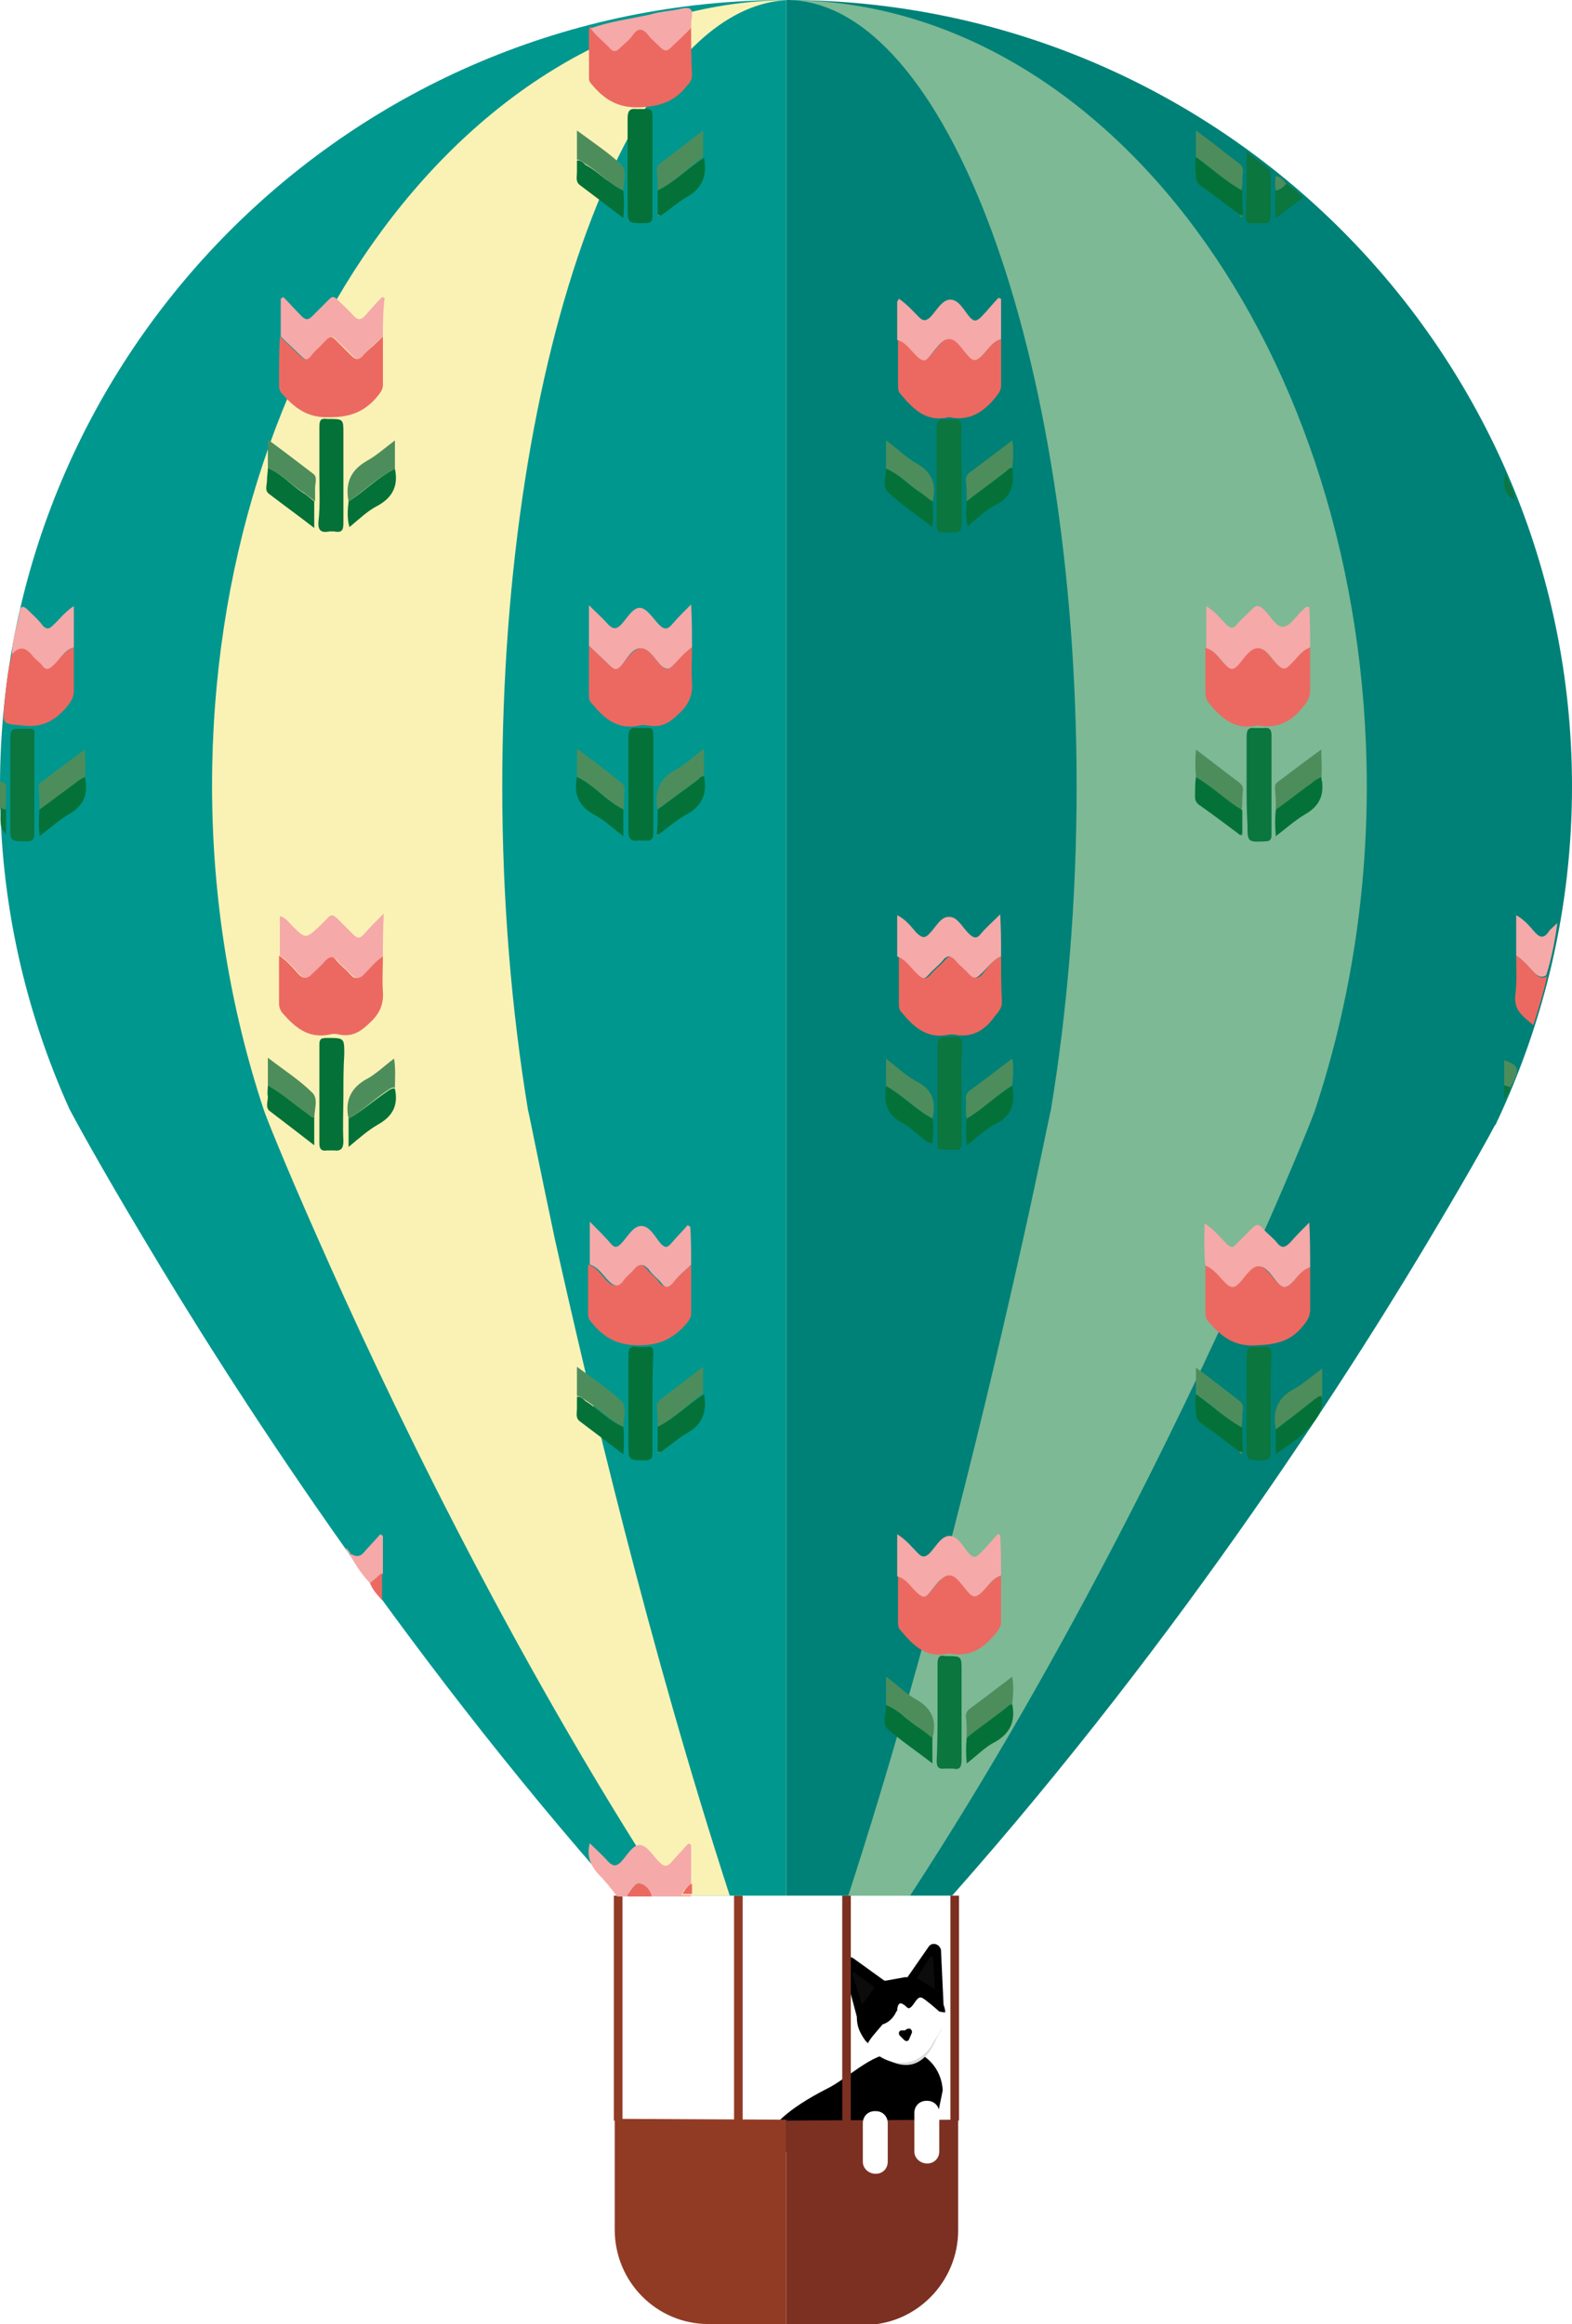 <?xml version="1.0" encoding="utf-8"?>
<!-- Generator: Adobe Illustrator 25.0.0, SVG Export Plug-In . SVG Version: 6.00 Build 0)  -->
<svg version="1.1" id="Layer_1" xmlns="http://www.w3.org/2000/svg" xmlns:xlink="http://www.w3.org/1999/xlink" x="0px" y="0px"
	 viewBox="0 0 183.1 270.7" style="enable-background:new 0 0 183.1 270.7;" xml:space="preserve">
<style type="text/css">
	.st0{fill:none;}
	.st1{fill:#007035;}
	.st2{fill:#4A8B58;}
	.st3{fill:#F6A9AA;}
	.st4{fill:#ED6860;}
	.st5{fill:#F8EC92;}
	.st6{opacity:0.42;fill:#F8EC92;enable-background:new    ;}
	.st7{fill:#F06D32;}
	.st8{fill:#FEB031;}
	.st9{fill:#FBCF36;}
	.st10{fill:#00978F;}
	.st11{fill:#FFB93B;}
	.st12{fill:#FFFFFF;stroke:#000000;stroke-width:0.25;stroke-miterlimit:10;}
	.st13{fill:#9B1B1D;}
	.st14{fill:#E51F2B;}
	.st15{fill:#FFFFFF;}
	.st16{fill:#175D79;}
	.st17{fill:#AADCEF;}
	.st18{fill:#DBDBDB;}
	.st19{opacity:5.000000e-02;fill:#FFFFFF;enable-background:new    ;}
	.st20{opacity:0.15;fill:none;stroke:#FFFFFF;stroke-width:6;stroke-miterlimit:10;enable-background:new    ;}
	.st21{opacity:0.15;fill:none;stroke:#D2EDFB;stroke-width:4;stroke-miterlimit:10;enable-background:new    ;}
	.st22{fill:none;stroke:#E51F2B;stroke-width:5;stroke-miterlimit:10;}
	.st23{opacity:0.37;fill:#CACACA;enable-background:new    ;}
	.st24{fill:none;stroke:#DBDBDB;stroke-linecap:round;stroke-linejoin:round;}
	.st25{fill:none;stroke:#DBDBDB;stroke-linecap:round;stroke-linejoin:round;stroke-dasharray:8.810000e-02,5.287;}
	.st26{fill:none;stroke:#DBDBDB;stroke-width:0.536;stroke-linecap:round;stroke-linejoin:round;stroke-miterlimit:10;}
	.st27{fill:none;stroke:#DBDBDB;stroke-linecap:round;stroke-linejoin:round;stroke-dasharray:9.780000e-02,5.869;}
	.st28{fill:#90171A;}
	.st29{opacity:5.000000e-02;}
	.st30{opacity:0.15;}
	.st31{fill:#D2EDFB;}
	.st32{opacity:0.37;}
	.st33{fill:#CACACA;}
	.st34{fill:url(#);}
	.st35{fill:none;stroke:#90171A;stroke-width:2;stroke-miterlimit:10;}
	.st36{opacity:0.56;fill:#FFFFFF;enable-background:new    ;}
	.st37{fill:#7B3021;}
	.st38{fill:#913B25;}
	.st39{fill:none;stroke:#913B25;stroke-miterlimit:10;}
	.st40{fill:none;stroke:#7B3021;stroke-miterlimit:10;}
	.st41{fill:#FAF2B5;}
	.st42{fill:#008177;}
	.st43{opacity:0.5;fill:#FAF2B5;enable-background:new    ;}
	.st44{fill:#F5A9A9;}
	.st45{fill:#EC6961;}
	.st46{fill:#4D8D5C;}
	.st47{fill:#0B763E;}
	.st48{fill:#047238;}
	.st49{fill:url(#SVGID_1_);}
	.st50{fill:url(#SVGID_2_);}
	.st51{fill:url(#SVGID_7_);}
	.st52{fill:url(#SVGID_8_);}
	.st53{fill:url(#SVGID_9_);}
	.st54{fill:url(#SVGID_10_);}
	.st55{fill:url(#SVGID_11_);}
	.st56{fill:url(#SVGID_12_);}
	.st57{fill:#76B135;}
	.st58{clip-path:url(#SVGID_14_);}
	.st59{fill:#5CA435;}
	.st60{fill:#008C36;}
	.st61{fill:#00712D;}
	.st62{fill:#005E2B;}
	.st63{clip-path:url(#SVGID_16_);}
	.st64{fill:#009A3B;}
	.st65{fill:#098132;}
	.st66{fill:#70AF35;}
	.st67{clip-path:url(#SVGID_18_);enable-background:new    ;}
	.st68{clip-path:url(#SVGID_20_);enable-background:new    ;}
	.st69{clip-path:url(#SVGID_22_);}
	.st70{fill:#7AB334;}
	.st71{fill:#098031;}
	.st72{clip-path:url(#SVGID_24_);enable-background:new    ;}
	.st73{clip-path:url(#SVGID_26_);enable-background:new    ;}
	.st74{clip-path:url(#SVGID_28_);enable-background:new    ;}
	.st75{clip-path:url(#SVGID_30_);enable-background:new    ;}
	.st76{clip-path:url(#SVGID_32_);enable-background:new    ;}
	.st77{clip-path:url(#SVGID_34_);enable-background:new    ;}
	.st78{clip-path:url(#SVGID_36_);enable-background:new    ;}
	.st79{clip-path:url(#SVGID_38_);enable-background:new    ;}
	.st80{clip-path:url(#SVGID_40_);enable-background:new    ;}
	.st81{clip-path:url(#SVGID_42_);enable-background:new    ;}
	.st82{clip-path:url(#SVGID_44_);enable-background:new    ;}
	.st83{clip-path:url(#SVGID_46_);enable-background:new    ;}
	.st84{clip-path:url(#SVGID_48_);enable-background:new    ;}
	.st85{clip-path:url(#SVGID_50_);enable-background:new    ;}
	.st86{clip-path:url(#SVGID_52_);}
	.st87{fill:url(#SVGID_53_);}
	.st88{opacity:0.4;fill:#333333;enable-background:new    ;}
	.st89{opacity:0.4;fill:#FFFFFF;enable-background:new    ;}
	.st90{clip-path:url(#SVGID_55_);enable-background:new    ;}
	.st91{fill:url(#SVGID_56_);}
	.st92{clip-path:url(#SVGID_58_);enable-background:new    ;}
	.st93{fill:url(#SVGID_59_);}
	.st94{fill:#78C9E7;}
</style>
<pattern  x="-5777.5" y="5747.9" width="72.1" height="72.1" patternUnits="userSpaceOnUse" id="SVGID_3_" viewBox="6 -78.7 72.1 72.1" style="overflow:visible;">
	<g>
		<rect x="6" y="-78.7" class="st0" width="72.1" height="72.1"/>
		<g>
			<rect x="6" y="-78.7" class="st0" width="72.1" height="72.1"/>
			<g>
				<rect x="76.7" y="-85.2" class="st1" width="2.8" height="13.1"/>
			</g>
			<g>
				<rect x="4.6" y="-85.2" class="st1" width="2.8" height="13.1"/>
				<rect x="76.7" y="-85.2" class="st1" width="2.8" height="13.1"/>
				<polygon class="st1" points="13.4,-80.5 13.4,-77.5 7.9,-81.7 7.9,-84.7 				"/>
				<polygon class="st1" points="70.7,-80.5 70.7,-77.5 76.2,-81.7 76.2,-84.7 				"/>
				<polygon class="st2" points="13.4,-77.5 13.4,-74.5 7.9,-78.7 7.9,-81.7 				"/>
				<polygon class="st2" points="70.7,-77.5 70.7,-74.5 76.2,-78.7 76.2,-81.7 				"/>
			</g>
			<g>
				<rect x="4.6" y="-85.2" class="st1" width="2.8" height="13.1"/>
			</g>
			<g>
				<polygon class="st3" points="72.1,-57.7 75.1,-60.7 78.1,-57.7 81.1,-60.7 84.1,-57.7 84.1,-62.4 81.1,-65.4 78.1,-62.4 
					75.1,-65.4 72.1,-62.4 				"/>
				<polygon class="st4" points="72.1,-68.7 75.1,-71.7 81.1,-71.7 84.1,-68.7 84.1,-62.4 81.1,-65.4 78.1,-62.4 75.1,-65.4 
					72.1,-62.4 				"/>
				<rect x="76.7" y="-13.1" class="st1" width="2.8" height="13.1"/>
				<rect x="76.7" y="-85.2" class="st1" width="2.8" height="13.1"/>
			</g>
			<g>
				<polygon class="st3" points="0,-57.7 3,-60.7 6,-57.7 9,-60.7 12,-57.7 12,-62.4 9,-65.4 6,-62.4 3,-65.4 0,-62.4 				"/>
				<polygon class="st3" points="72.1,-57.7 75.1,-60.7 78.1,-57.7 81.1,-60.7 84.1,-57.7 84.1,-62.4 81.1,-65.4 78.1,-62.4 
					75.1,-65.4 72.1,-62.4 				"/>
				<polygon class="st3" points="36.1,-21.7 39.1,-24.7 42.1,-21.7 45.1,-24.7 48.1,-21.7 48.1,-26.4 45.1,-29.4 42.1,-26.4 
					39.1,-29.4 36.1,-26.4 				"/>
				<polygon class="st4" points="0,-68.7 3,-71.7 9,-71.7 12,-68.7 12,-62.4 9,-65.4 6,-62.4 3,-65.4 0,-62.4 				"/>
				<polygon class="st4" points="72.1,-68.7 75.1,-71.7 81.1,-71.7 84.1,-68.7 84.1,-62.4 81.1,-65.4 78.1,-62.4 75.1,-65.4 
					72.1,-62.4 				"/>
				<polygon class="st4" points="36.1,-32.7 39.1,-35.7 45.1,-35.7 48.1,-32.7 48.1,-26.4 45.1,-29.4 42.1,-26.4 39.1,-29.4 
					36.1,-26.4 				"/>
				<rect x="4.6" y="-13.1" class="st1" width="2.8" height="13.1"/>
				<rect x="4.6" y="-85.2" class="st1" width="2.8" height="13.1"/>
				<rect x="76.7" y="-85.2" class="st1" width="2.8" height="13.1"/>
				<rect x="76.7" y="-13.1" class="st1" width="2.8" height="13.1"/>
				<rect x="40.7" y="-49.2" class="st1" width="2.8" height="13.1"/>
				<polygon class="st1" points="13.4,-8.4 13.4,-5.4 7.9,-9.6 7.9,-12.6 				"/>
				<polygon class="st1" points="13.4,-80.5 13.4,-77.5 7.9,-81.7 7.9,-84.7 				"/>
				<polygon class="st1" points="70.7,-80.5 70.7,-77.5 76.2,-81.7 76.2,-84.7 				"/>
				<polygon class="st1" points="70.7,-8.4 70.7,-5.4 76.2,-9.6 76.2,-12.6 				"/>
				<polygon class="st1" points="49.4,-44.5 49.4,-41.5 44,-45.6 44,-48.6 				"/>
				<polygon class="st1" points="34.7,-44.5 34.7,-41.5 40.1,-45.6 40.1,-48.6 				"/>
				<polygon class="st2" points="13.4,-5.4 13.4,-2.4 7.9,-6.6 7.9,-9.6 				"/>
				<polygon class="st2" points="13.4,-77.5 13.4,-74.5 7.9,-78.7 7.9,-81.7 				"/>
				<polygon class="st2" points="70.7,-77.5 70.7,-74.5 76.2,-78.7 76.2,-81.7 				"/>
				<polygon class="st2" points="70.7,-5.4 70.7,-2.4 76.2,-6.6 76.2,-9.6 				"/>
				<polygon class="st2" points="49.4,-41.5 49.4,-38.5 44,-42.6 44,-45.6 				"/>
				<polygon class="st2" points="34.7,-41.5 34.7,-38.5 40.1,-42.6 40.1,-45.6 				"/>
			</g>
			<g>
				<polygon class="st3" points="0,-57.7 3,-60.7 6,-57.7 9,-60.7 12,-57.7 12,-62.4 9,-65.4 6,-62.4 3,-65.4 0,-62.4 				"/>
				<polygon class="st4" points="0,-68.7 3,-71.7 9,-71.7 12,-68.7 12,-62.4 9,-65.4 6,-62.4 3,-65.4 0,-62.4 				"/>
				<rect x="4.6" y="-85.2" class="st1" width="2.8" height="13.1"/>
				<rect x="4.6" y="-13.1" class="st1" width="2.8" height="13.1"/>
			</g>
			<g>
				<rect x="76.7" y="-13.1" class="st1" width="2.8" height="13.1"/>
			</g>
			<g>
				<rect x="4.6" y="-13.1" class="st1" width="2.8" height="13.1"/>
				<rect x="76.7" y="-13.1" class="st1" width="2.8" height="13.1"/>
				<polygon class="st1" points="13.4,-8.4 13.4,-5.4 7.9,-9.6 7.9,-12.6 				"/>
				<polygon class="st1" points="70.7,-8.4 70.7,-5.4 76.2,-9.6 76.2,-12.6 				"/>
				<polygon class="st2" points="13.4,-5.4 13.4,-2.4 7.9,-6.6 7.9,-9.6 				"/>
				<polygon class="st2" points="70.7,-5.4 70.7,-2.4 76.2,-6.6 76.2,-9.6 				"/>
			</g>
			<g>
				<rect x="4.6" y="-13.1" class="st1" width="2.8" height="13.1"/>
			</g>
		</g>
	</g>
</pattern>
<pattern  x="-5777.5" y="5747.9" width="72.1" height="72.1" patternUnits="userSpaceOnUse" id="SVGID_4_" viewBox="6 -78.7 72.1 72.1" style="overflow:visible;">
	<g>
		<rect x="6" y="-78.7" class="st0" width="72.1" height="72.1"/>
		<g>
			<rect x="6" y="-78.7" class="st0" width="72.1" height="72.1"/>
			<g>
				<rect x="76.7" y="-85.2" class="st1" width="2.8" height="13.1"/>
			</g>
			<g>
				<rect x="4.6" y="-85.2" class="st1" width="2.8" height="13.1"/>
				<rect x="76.7" y="-85.2" class="st1" width="2.8" height="13.1"/>
				<polygon class="st1" points="13.4,-80.5 13.4,-77.5 7.9,-81.7 7.9,-84.7 				"/>
				<polygon class="st1" points="70.7,-80.5 70.7,-77.5 76.2,-81.7 76.2,-84.7 				"/>
				<polygon class="st2" points="13.4,-77.5 13.4,-74.5 7.9,-78.7 7.9,-81.7 				"/>
				<polygon class="st2" points="70.7,-77.5 70.7,-74.5 76.2,-78.7 76.2,-81.7 				"/>
			</g>
			<g>
				<rect x="4.6" y="-85.2" class="st1" width="2.8" height="13.1"/>
			</g>
			<g>
				<polygon class="st3" points="72.1,-57.7 75.1,-60.7 78.1,-57.7 81.1,-60.7 84.1,-57.7 84.1,-62.4 81.1,-65.4 78.1,-62.4 
					75.1,-65.4 72.1,-62.4 				"/>
				<polygon class="st4" points="72.1,-68.7 75.1,-71.7 81.1,-71.7 84.1,-68.7 84.1,-62.4 81.1,-65.4 78.1,-62.4 75.1,-65.4 
					72.1,-62.4 				"/>
				<rect x="76.7" y="-13.1" class="st1" width="2.8" height="13.1"/>
				<rect x="76.7" y="-85.2" class="st1" width="2.8" height="13.1"/>
			</g>
			<g>
				<polygon class="st3" points="0,-57.7 3,-60.7 6,-57.7 9,-60.7 12,-57.7 12,-62.4 9,-65.4 6,-62.4 3,-65.4 0,-62.4 				"/>
				<polygon class="st3" points="72.1,-57.7 75.1,-60.7 78.1,-57.7 81.1,-60.7 84.1,-57.7 84.1,-62.4 81.1,-65.4 78.1,-62.4 
					75.1,-65.4 72.1,-62.4 				"/>
				<polygon class="st3" points="36.1,-21.7 39.1,-24.7 42.1,-21.7 45.1,-24.7 48.1,-21.7 48.1,-26.4 45.1,-29.4 42.1,-26.4 
					39.1,-29.4 36.1,-26.4 				"/>
				<polygon class="st4" points="0,-68.7 3,-71.7 9,-71.7 12,-68.7 12,-62.4 9,-65.4 6,-62.4 3,-65.4 0,-62.4 				"/>
				<polygon class="st4" points="72.1,-68.7 75.1,-71.7 81.1,-71.7 84.1,-68.7 84.1,-62.4 81.1,-65.4 78.1,-62.4 75.1,-65.4 
					72.1,-62.4 				"/>
				<polygon class="st4" points="36.1,-32.7 39.1,-35.7 45.1,-35.7 48.1,-32.7 48.1,-26.4 45.1,-29.4 42.1,-26.4 39.1,-29.4 
					36.1,-26.4 				"/>
				<rect x="4.6" y="-13.1" class="st1" width="2.8" height="13.1"/>
				<rect x="4.6" y="-85.2" class="st1" width="2.8" height="13.1"/>
				<rect x="76.7" y="-85.2" class="st1" width="2.8" height="13.1"/>
				<rect x="76.7" y="-13.1" class="st1" width="2.8" height="13.1"/>
				<rect x="40.7" y="-49.2" class="st1" width="2.8" height="13.1"/>
				<polygon class="st1" points="13.4,-8.4 13.4,-5.4 7.9,-9.6 7.9,-12.6 				"/>
				<polygon class="st1" points="13.4,-80.5 13.4,-77.5 7.9,-81.7 7.9,-84.7 				"/>
				<polygon class="st1" points="70.7,-80.5 70.7,-77.5 76.2,-81.7 76.2,-84.7 				"/>
				<polygon class="st1" points="70.7,-8.4 70.7,-5.4 76.2,-9.6 76.2,-12.6 				"/>
				<polygon class="st1" points="49.4,-44.5 49.4,-41.5 44,-45.6 44,-48.6 				"/>
				<polygon class="st1" points="34.7,-44.5 34.7,-41.5 40.1,-45.6 40.1,-48.6 				"/>
				<polygon class="st2" points="13.4,-5.4 13.4,-2.4 7.9,-6.6 7.9,-9.6 				"/>
				<polygon class="st2" points="13.4,-77.5 13.4,-74.5 7.9,-78.7 7.9,-81.7 				"/>
				<polygon class="st2" points="70.7,-77.5 70.7,-74.5 76.2,-78.7 76.2,-81.7 				"/>
				<polygon class="st2" points="70.7,-5.4 70.7,-2.4 76.2,-6.6 76.2,-9.6 				"/>
				<polygon class="st2" points="49.4,-41.5 49.4,-38.5 44,-42.6 44,-45.6 				"/>
				<polygon class="st2" points="34.7,-41.5 34.7,-38.5 40.1,-42.6 40.1,-45.6 				"/>
			</g>
			<g>
				<polygon class="st3" points="0,-57.7 3,-60.7 6,-57.7 9,-60.7 12,-57.7 12,-62.4 9,-65.4 6,-62.4 3,-65.4 0,-62.4 				"/>
				<polygon class="st4" points="0,-68.7 3,-71.7 9,-71.7 12,-68.7 12,-62.4 9,-65.4 6,-62.4 3,-65.4 0,-62.4 				"/>
				<rect x="4.6" y="-85.2" class="st1" width="2.8" height="13.1"/>
				<rect x="4.6" y="-13.1" class="st1" width="2.8" height="13.1"/>
			</g>
			<g>
				<rect x="76.7" y="-13.1" class="st1" width="2.8" height="13.1"/>
			</g>
			<g>
				<rect x="4.6" y="-13.1" class="st1" width="2.8" height="13.1"/>
				<rect x="76.7" y="-13.1" class="st1" width="2.8" height="13.1"/>
				<polygon class="st1" points="13.4,-8.4 13.4,-5.4 7.9,-9.6 7.9,-12.6 				"/>
				<polygon class="st1" points="70.7,-8.4 70.7,-5.4 76.2,-9.6 76.2,-12.6 				"/>
				<polygon class="st2" points="13.4,-5.4 13.4,-2.4 7.9,-6.6 7.9,-9.6 				"/>
				<polygon class="st2" points="70.7,-5.4 70.7,-2.4 76.2,-6.6 76.2,-9.6 				"/>
			</g>
			<g>
				<rect x="4.6" y="-13.1" class="st1" width="2.8" height="13.1"/>
			</g>
		</g>
	</g>
</pattern>
<pattern  x="-5777.5" y="5747.9" width="72.1" height="72.1" patternUnits="userSpaceOnUse" id="SVGID_5_" viewBox="6 -78.7 72.1 72.1" style="overflow:visible;">
	<g>
		<rect x="6" y="-78.7" class="st0" width="72.1" height="72.1"/>
		<g>
			<rect x="6" y="-78.7" class="st0" width="72.1" height="72.1"/>
			<g>
				<rect x="76.7" y="-85.2" class="st1" width="2.8" height="13.1"/>
			</g>
			<g>
				<rect x="4.6" y="-85.2" class="st1" width="2.8" height="13.1"/>
				<rect x="76.7" y="-85.2" class="st1" width="2.8" height="13.1"/>
				<polygon class="st1" points="13.4,-80.5 13.4,-77.5 7.9,-81.7 7.9,-84.7 				"/>
				<polygon class="st1" points="70.7,-80.5 70.7,-77.5 76.2,-81.7 76.2,-84.7 				"/>
				<polygon class="st2" points="13.4,-77.5 13.4,-74.5 7.9,-78.7 7.9,-81.7 				"/>
				<polygon class="st2" points="70.7,-77.5 70.7,-74.5 76.2,-78.7 76.2,-81.7 				"/>
			</g>
			<g>
				<rect x="4.6" y="-85.2" class="st1" width="2.8" height="13.1"/>
			</g>
			<g>
				<polygon class="st3" points="72.1,-57.7 75.1,-60.7 78.1,-57.7 81.1,-60.7 84.1,-57.7 84.1,-62.4 81.1,-65.4 78.1,-62.4 
					75.1,-65.4 72.1,-62.4 				"/>
				<polygon class="st4" points="72.1,-68.7 75.1,-71.7 81.1,-71.7 84.1,-68.7 84.1,-62.4 81.1,-65.4 78.1,-62.4 75.1,-65.4 
					72.1,-62.4 				"/>
				<rect x="76.7" y="-13.1" class="st1" width="2.8" height="13.1"/>
				<rect x="76.7" y="-85.2" class="st1" width="2.8" height="13.1"/>
			</g>
			<g>
				<polygon class="st3" points="0,-57.7 3,-60.7 6,-57.7 9,-60.7 12,-57.7 12,-62.4 9,-65.4 6,-62.4 3,-65.4 0,-62.4 				"/>
				<polygon class="st3" points="72.1,-57.7 75.1,-60.7 78.1,-57.7 81.1,-60.7 84.1,-57.7 84.1,-62.4 81.1,-65.4 78.1,-62.4 
					75.1,-65.4 72.1,-62.4 				"/>
				<polygon class="st3" points="36.1,-21.7 39.1,-24.7 42.1,-21.7 45.1,-24.7 48.1,-21.7 48.1,-26.4 45.1,-29.4 42.1,-26.4 
					39.1,-29.4 36.1,-26.4 				"/>
				<polygon class="st4" points="0,-68.7 3,-71.7 9,-71.7 12,-68.7 12,-62.4 9,-65.4 6,-62.4 3,-65.4 0,-62.4 				"/>
				<polygon class="st4" points="72.1,-68.7 75.1,-71.7 81.1,-71.7 84.1,-68.7 84.1,-62.4 81.1,-65.4 78.1,-62.4 75.1,-65.4 
					72.1,-62.4 				"/>
				<polygon class="st4" points="36.1,-32.7 39.1,-35.7 45.1,-35.7 48.1,-32.7 48.1,-26.4 45.1,-29.4 42.1,-26.4 39.1,-29.4 
					36.1,-26.4 				"/>
				<rect x="4.6" y="-13.1" class="st1" width="2.8" height="13.1"/>
				<rect x="4.6" y="-85.2" class="st1" width="2.8" height="13.1"/>
				<rect x="76.7" y="-85.2" class="st1" width="2.8" height="13.1"/>
				<rect x="76.7" y="-13.1" class="st1" width="2.8" height="13.1"/>
				<rect x="40.7" y="-49.2" class="st1" width="2.8" height="13.1"/>
				<polygon class="st1" points="13.4,-8.4 13.4,-5.4 7.9,-9.6 7.9,-12.6 				"/>
				<polygon class="st1" points="13.4,-80.5 13.4,-77.5 7.9,-81.7 7.9,-84.7 				"/>
				<polygon class="st1" points="70.7,-80.5 70.7,-77.5 76.2,-81.7 76.2,-84.7 				"/>
				<polygon class="st1" points="70.7,-8.4 70.7,-5.4 76.2,-9.6 76.2,-12.6 				"/>
				<polygon class="st1" points="49.4,-44.5 49.4,-41.5 44,-45.6 44,-48.6 				"/>
				<polygon class="st1" points="34.7,-44.5 34.7,-41.5 40.1,-45.6 40.1,-48.6 				"/>
				<polygon class="st2" points="13.4,-5.4 13.4,-2.4 7.9,-6.6 7.9,-9.6 				"/>
				<polygon class="st2" points="13.4,-77.5 13.4,-74.5 7.9,-78.7 7.9,-81.7 				"/>
				<polygon class="st2" points="70.7,-77.5 70.7,-74.5 76.2,-78.7 76.2,-81.7 				"/>
				<polygon class="st2" points="70.7,-5.4 70.7,-2.4 76.2,-6.6 76.2,-9.6 				"/>
				<polygon class="st2" points="49.4,-41.5 49.4,-38.5 44,-42.6 44,-45.6 				"/>
				<polygon class="st2" points="34.7,-41.5 34.7,-38.5 40.1,-42.6 40.1,-45.6 				"/>
			</g>
			<g>
				<polygon class="st3" points="0,-57.7 3,-60.7 6,-57.7 9,-60.7 12,-57.7 12,-62.4 9,-65.4 6,-62.4 3,-65.4 0,-62.4 				"/>
				<polygon class="st4" points="0,-68.7 3,-71.7 9,-71.7 12,-68.7 12,-62.4 9,-65.4 6,-62.4 3,-65.4 0,-62.4 				"/>
				<rect x="4.6" y="-85.2" class="st1" width="2.8" height="13.1"/>
				<rect x="4.6" y="-13.1" class="st1" width="2.8" height="13.1"/>
			</g>
			<g>
				<rect x="76.7" y="-13.1" class="st1" width="2.8" height="13.1"/>
			</g>
			<g>
				<rect x="4.6" y="-13.1" class="st1" width="2.8" height="13.1"/>
				<rect x="76.7" y="-13.1" class="st1" width="2.8" height="13.1"/>
				<polygon class="st1" points="13.4,-8.4 13.4,-5.4 7.9,-9.6 7.9,-12.6 				"/>
				<polygon class="st1" points="70.7,-8.4 70.7,-5.4 76.2,-9.6 76.2,-12.6 				"/>
				<polygon class="st2" points="13.4,-5.4 13.4,-2.4 7.9,-6.6 7.9,-9.6 				"/>
				<polygon class="st2" points="70.7,-5.4 70.7,-2.4 76.2,-6.6 76.2,-9.6 				"/>
			</g>
			<g>
				<rect x="4.6" y="-13.1" class="st1" width="2.8" height="13.1"/>
			</g>
		</g>
	</g>
</pattern>
<pattern  x="-5777.5" y="5747.9" width="72.1" height="72.1" patternUnits="userSpaceOnUse" id="SVGID_6_" viewBox="6 -78.7 72.1 72.1" style="overflow:visible;">
	<g>
		<rect x="6" y="-78.7" class="st0" width="72.1" height="72.1"/>
		<g>
			<rect x="6" y="-78.7" class="st0" width="72.1" height="72.1"/>
			<g>
				<rect x="76.7" y="-85.2" class="st1" width="2.8" height="13.1"/>
			</g>
			<g>
				<rect x="4.6" y="-85.2" class="st1" width="2.8" height="13.1"/>
				<rect x="76.7" y="-85.2" class="st1" width="2.8" height="13.1"/>
				<polygon class="st1" points="13.4,-80.5 13.4,-77.5 7.9,-81.7 7.9,-84.7 				"/>
				<polygon class="st1" points="70.7,-80.5 70.7,-77.5 76.2,-81.7 76.2,-84.7 				"/>
				<polygon class="st2" points="13.4,-77.5 13.4,-74.5 7.9,-78.7 7.9,-81.7 				"/>
				<polygon class="st2" points="70.7,-77.5 70.7,-74.5 76.2,-78.7 76.2,-81.7 				"/>
			</g>
			<g>
				<rect x="4.6" y="-85.2" class="st1" width="2.8" height="13.1"/>
			</g>
			<g>
				<polygon class="st3" points="72.1,-57.7 75.1,-60.7 78.1,-57.7 81.1,-60.7 84.1,-57.7 84.1,-62.4 81.1,-65.4 78.1,-62.4 
					75.1,-65.4 72.1,-62.4 				"/>
				<polygon class="st4" points="72.1,-68.7 75.1,-71.7 81.1,-71.7 84.1,-68.7 84.1,-62.4 81.1,-65.4 78.1,-62.4 75.1,-65.4 
					72.1,-62.4 				"/>
				<rect x="76.7" y="-13.1" class="st1" width="2.8" height="13.1"/>
				<rect x="76.7" y="-85.2" class="st1" width="2.8" height="13.1"/>
			</g>
			<g>
				<polygon class="st3" points="0,-57.7 3,-60.7 6,-57.7 9,-60.7 12,-57.7 12,-62.4 9,-65.4 6,-62.4 3,-65.4 0,-62.4 				"/>
				<polygon class="st3" points="72.1,-57.7 75.1,-60.7 78.1,-57.7 81.1,-60.7 84.1,-57.7 84.1,-62.4 81.1,-65.4 78.1,-62.4 
					75.1,-65.4 72.1,-62.4 				"/>
				<polygon class="st3" points="36.1,-21.7 39.1,-24.7 42.1,-21.7 45.1,-24.7 48.1,-21.7 48.1,-26.4 45.1,-29.4 42.1,-26.4 
					39.1,-29.4 36.1,-26.4 				"/>
				<polygon class="st4" points="0,-68.7 3,-71.7 9,-71.7 12,-68.7 12,-62.4 9,-65.4 6,-62.4 3,-65.4 0,-62.4 				"/>
				<polygon class="st4" points="72.1,-68.7 75.1,-71.7 81.1,-71.7 84.1,-68.7 84.1,-62.4 81.1,-65.4 78.1,-62.4 75.1,-65.4 
					72.1,-62.4 				"/>
				<polygon class="st4" points="36.1,-32.7 39.1,-35.7 45.1,-35.7 48.1,-32.7 48.1,-26.4 45.1,-29.4 42.1,-26.4 39.1,-29.4 
					36.1,-26.4 				"/>
				<rect x="4.6" y="-13.1" class="st1" width="2.8" height="13.1"/>
				<rect x="4.6" y="-85.2" class="st1" width="2.8" height="13.1"/>
				<rect x="76.7" y="-85.2" class="st1" width="2.8" height="13.1"/>
				<rect x="76.7" y="-13.1" class="st1" width="2.8" height="13.1"/>
				<rect x="40.7" y="-49.2" class="st1" width="2.8" height="13.1"/>
				<polygon class="st1" points="13.4,-8.4 13.4,-5.4 7.9,-9.6 7.9,-12.6 				"/>
				<polygon class="st1" points="13.4,-80.5 13.4,-77.5 7.9,-81.7 7.9,-84.7 				"/>
				<polygon class="st1" points="70.7,-80.5 70.7,-77.5 76.2,-81.7 76.2,-84.7 				"/>
				<polygon class="st1" points="70.7,-8.4 70.7,-5.4 76.2,-9.6 76.2,-12.6 				"/>
				<polygon class="st1" points="49.4,-44.5 49.4,-41.5 44,-45.6 44,-48.6 				"/>
				<polygon class="st1" points="34.7,-44.5 34.7,-41.5 40.1,-45.6 40.1,-48.6 				"/>
				<polygon class="st2" points="13.4,-5.4 13.4,-2.4 7.9,-6.6 7.9,-9.6 				"/>
				<polygon class="st2" points="13.4,-77.5 13.4,-74.5 7.9,-78.7 7.9,-81.7 				"/>
				<polygon class="st2" points="70.7,-77.5 70.7,-74.5 76.2,-78.7 76.2,-81.7 				"/>
				<polygon class="st2" points="70.7,-5.4 70.7,-2.4 76.2,-6.6 76.2,-9.6 				"/>
				<polygon class="st2" points="49.4,-41.5 49.4,-38.5 44,-42.6 44,-45.6 				"/>
				<polygon class="st2" points="34.7,-41.5 34.7,-38.5 40.1,-42.6 40.1,-45.6 				"/>
			</g>
			<g>
				<polygon class="st3" points="0,-57.7 3,-60.7 6,-57.7 9,-60.7 12,-57.7 12,-62.4 9,-65.4 6,-62.4 3,-65.4 0,-62.4 				"/>
				<polygon class="st4" points="0,-68.7 3,-71.7 9,-71.7 12,-68.7 12,-62.4 9,-65.4 6,-62.4 3,-65.4 0,-62.4 				"/>
				<rect x="4.6" y="-85.2" class="st1" width="2.8" height="13.1"/>
				<rect x="4.6" y="-13.1" class="st1" width="2.8" height="13.1"/>
			</g>
			<g>
				<rect x="76.7" y="-13.1" class="st1" width="2.8" height="13.1"/>
			</g>
			<g>
				<rect x="4.6" y="-13.1" class="st1" width="2.8" height="13.1"/>
				<rect x="76.7" y="-13.1" class="st1" width="2.8" height="13.1"/>
				<polygon class="st1" points="13.4,-8.4 13.4,-5.4 7.9,-9.6 7.9,-12.6 				"/>
				<polygon class="st1" points="70.7,-8.4 70.7,-5.4 76.2,-9.6 76.2,-12.6 				"/>
				<polygon class="st2" points="13.4,-5.4 13.4,-2.4 7.9,-6.6 7.9,-9.6 				"/>
				<polygon class="st2" points="70.7,-5.4 70.7,-2.4 76.2,-6.6 76.2,-9.6 				"/>
			</g>
			<g>
				<rect x="4.6" y="-13.1" class="st1" width="2.8" height="13.1"/>
			</g>
		</g>
	</g>
</pattern>
<g>
	<path d="M105.2,238.7l-1.1,0.5c-2.5-0.1-5.5,3-7.8,4.1c-9.2,4.7-7.6,8.1-5,7.4l17.6-2.8l0.9-4.4
		C109.7,240.9,107.7,238.8,105.2,238.7z"/>
	<g>
		<g>
			<path class="st18" d="M109.1,237.4l0.6-1.1c1-3.2-1.6-5.5-4.9-5l-1.1,0.2c-3.3,0.5-4,5.1-2.7,6.6c0.2,0.2,0.6,0.6,0.7,0.7
				C105.4,241.8,107.8,240.6,109.1,237.4z"/>
			<path class="st15" d="M109.8,236.1L109.8,236.1c1.3-2-1.6-5.9-4.8-5.4l-1.7,0.3c-3.2,0.5-4.7,4.2-2.8,6.8c0,0,0.8,0.6,1,0.9
				c2.1,2.3,5.8,2.2,7.3-1C109.2,237.2,109.5,236.5,109.8,236.1z"/>
			<path d="M109.9,233.5c0.1,0.3,0.2,0.6,0.2,0.9c-0.3,0-0.6-0.1-0.7-0.1c-0.2-0.2-1.6-1.4-2-1.6c-0.5-0.2-0.7,0.4-1.2,1
				c-0.5,0.5-0.5,0-1.1-0.3c-0.6-0.3-0.6,0.8-0.6,0.8l-0.1,0.1c-0.3,0.7-0.9,1.3-1.6,1.5l0,0l-1.1,1.3c0,0-0.5,0.6-0.6,0.9
				c0,0-0.1-0.1-0.3-0.3c-0.7-1-1-1.7-1-2.8l-1.6-6c-0.1-0.7,0.6-1.2,1.2-0.8l3.6,2.6c0.1,0,0.2,0,0.2,0l2.2-0.4c0.1,0,0.2,0,0.3,0
				l2.5-3.6c0.4-0.5,1.2-0.3,1.4,0.4L109.9,233.5z"/>
			<path d="M105.9,237.5l0.3-0.7c0.1-0.2-0.1-0.6-0.4-0.5c-0.1,0-0.3,0.1-0.4,0.2c-0.1,0-0.3,0-0.4,0c-0.3,0-0.4,0.4-0.2,0.6
				l0.5,0.5C105.5,237.8,105.8,237.8,105.9,237.5z"/>
		</g>
		<path class="st19" d="M99.3,230l1.1,3.5l1.5-2l-2.3-1.7C99.4,229.6,99.2,229.8,99.3,230z"/>
		<path class="st19" d="M108.7,228.1l0.2,3.6l-2.1-1.3l1.5-2.4C108.4,227.8,108.7,227.9,108.7,228.1z"/>
	</g>
</g>
<g>
	<path class="st37" d="M111.6,246.9v12.9c0,6-4.9,11-10.9,11h-9.1v-23.8L111.6,246.9L111.6,246.9z"/>
	<path class="st38" d="M91.6,246.9v23.8h-9.1c-6,0-10.9-4.9-10.9-11v-12.9L91.6,246.9L91.6,246.9z"/>
	<line class="st39" x1="72" y1="247" x2="72" y2="220.8"/>
	<line class="st40" x1="111.2" y1="247" x2="111.2" y2="220.8"/>
	<line class="st40" x1="98.6" y1="247" x2="98.6" y2="220.8"/>
	<line class="st39" x1="86" y1="247" x2="86" y2="220.8"/>
</g>
<path class="st10" d="M91.6,0v220.8H72.1c-25.5-28.8-45-59.1-55.4-76.6c-5.4-9-8.4-14.6-8.6-15c0,0,0,0,0,0C2.9,117.7,0,105,0,91.6
	C0,41,41,0,91.6,0z"/>
<path class="st41" d="M64.6,144.2c3.9,17.5,11,47.7,20.4,76.6h-7.2C59.1,192,44.7,161.7,37,144.2c-4-9-6.2-14.6-6.3-15c0,0,0,0,0,0
	c-3.8-11.5-6-24.2-6-37.7C24.7,41,55,0,92.3,0C73.6,0,58.5,41,58.5,91.6c0,13.4,1.1,26.2,3,37.7c0,0,0,0,0,0
	C61.6,129.6,62.7,135.2,64.6,144.2z"/>
<path class="st42" d="M183.1,91.6c0,14.1-3.2,27.4-8.9,39.4c0,0,0,0-0.1,0.1c-0.4,0.8-2.6,4.8-6.4,11.2
	c-9.6,16.3-29.6,47.8-56.8,78.5H91.6V0C142.1,0,183.1,41,183.1,91.6z"/>
<path class="st43" d="M119.2,144.2c-3.9,17.5-11,47.7-20.4,76.6h7.2c18.8-28.8,33.2-59.1,40.9-76.6c4-9,6.2-14.6,6.3-15c0,0,0,0,0,0
	c3.8-11.5,6-24.2,6-37.7C159.1,41,128.9,0,91.6,0c18.6,0,33.8,41,33.8,91.6c0,13.4-1.1,26.2-3,37.7c0,0,0,0,0,0
	C122.3,129.6,121.2,135.2,119.2,144.2z"/>
<g>
	<path class="st44" d="M71.9,220.9c-0.7-0.9-1.4-1.8-2.2-2.6c-0.9-1-1.4-2.1-1-3.6c0.7,0.7,1.5,1.4,2.1,2.1c0.5,0.5,0.9,0.7,1.5,0.1
		c0.7-0.7,1.4-2.1,2.3-2c0.8,0.1,1.5,1.3,2.2,2c0.5,0.5,0.9,0.6,1.4,0c0.6-0.7,1.3-1.4,2-2.2c0.1,0.1,0.2,0.1,0.3,0.2
		c0,1.5,0,3.1,0,4.6c-0.5,0.3-0.9,0.6-1.1,1.2c0.5,0,0.8,0,1.1,0c0,0.1,0,0.2,0,0.2c-1.5,0-3,0-4.6,0c-0.2-0.8-0.8-1.4-1.4-1.5
		c-0.5-0.1-0.9,0.7-1.3,1.2c-0.1,0.1-0.1,0.2-0.1,0.3C72.7,220.9,72.3,220.9,71.9,220.9z"/>
	<path class="st45" d="M73.1,220.9c0-0.1,0-0.3,0.1-0.3c0.4-0.5,0.8-1.3,1.3-1.2c0.7,0.1,1.2,0.7,1.4,1.5
		C75,220.9,74.1,220.9,73.1,220.9z"/>
	<path class="st46" d="M-0.2,91c0.7,0,1,0.4,0.9,1.1c0,0.8,0,1.5-0.1,2.3c-0.2-0.1-0.4-0.2-0.6-0.2c-0.2-0.4,0.2-0.9-0.3-1.2
		C-0.2,92.2-0.2,91.6-0.2,91z"/>
	<path class="st45" d="M80.5,147.3c0,1.9,0,3.8,0,5.7c0,0.4-0.2,0.7-0.4,1c-1.5,1.8-3.1,2.7-5.7,2.7c-2.6,0-4.2-1-5.6-2.8
		c-0.3-0.3-0.3-0.7-0.3-1.1c0-1.8,0-3.7,0-5.5c1,0.3,1.5,1.2,2.2,1.9c0.6,0.6,1.1,0.8,1.7,0c0.4-0.5,0.9-0.8,1.2-1.3
		c0.6-0.7,1.1-0.9,1.8,0c0.4,0.5,1,0.9,1.4,1.5c0.5,0.6,0.9,0.5,1.4,0C79.1,148.6,79.8,148,80.5,147.3z"/>
	<path class="st45" d="M152.6,147.6c0,1.6,0,3.3,0,4.9c0,0.8-0.3,1.3-0.8,1.9c-1.4,1.8-3.1,2.2-5.4,2.3c-2.6,0.2-4.1-1-5.6-2.7
		c-0.3-0.3-0.4-0.7-0.4-1.1c0-1.8,0-3.7,0-5.5c1,0.4,1.6,1.3,2.3,2c0.6,0.6,1,0.7,1.6,0.1c0.7-0.7,1.3-2,2.3-2c0.9,0,1.5,1.3,2.3,2
		c0.6,0.6,0.9,0.5,1.5,0C151.1,148.8,151.6,147.8,152.6,147.6z"/>
	<path class="st45" d="M152.6,75.4c0,1.7,0,3.4,0,5c0,0.8-0.3,1.3-0.8,1.9c-1.4,1.8-3,2.6-5.3,2.2c0,0-0.1,0-0.1,0
		c-2.5,0.6-4.1-0.8-5.6-2.6c-0.3-0.4-0.4-0.8-0.4-1.2c0-1.8,0-3.5,0-5.3c1,0.3,1.6,1.3,2.3,2c0.5,0.5,0.9,0.7,1.4,0
		c0.7-0.7,1.3-2,2.3-2c1,0,1.6,1.3,2.4,2c0.5,0.5,0.8,0.5,1.3,0C151,76.8,151.5,75.8,152.6,75.4z"/>
	<path class="st45" d="M116.6,111.4c0,1.8,0,3.5,0.1,5.3c0,0.9-0.6,1.3-1,1.9c-1.2,1.6-2.7,2.3-4.6,1.9c-0.2,0-0.3,0-0.5,0
		c-2.6,0.6-4.2-0.9-5.6-2.6c-0.3-0.3-0.3-0.7-0.3-1.1c0-1.8,0-3.6,0-5.4c1.1,0.4,1.6,1.4,2.4,2.1c0.5,0.5,0.8,0.6,1.3,0
		c0.5-0.6,1.1-1,1.6-1.6c0.6-0.7,1-0.6,1.5,0c0.5,0.6,1.1,1,1.6,1.6c0.5,0.5,0.8,0.5,1.3,0C115,112.8,115.6,111.8,116.6,111.4z"/>
	<path class="st45" d="M116.6,183.5c0,1.8,0,3.6,0,5.4c0,0.5-0.2,0.8-0.5,1.2c-1.4,1.8-3.1,3-5.5,2.5c0,0-0.1,0-0.1,0
		c-2.6,0.6-4.1-0.9-5.6-2.7c-0.3-0.3-0.3-0.7-0.3-1.1c0-1.8,0-3.5,0-5.3c1.1,0.3,1.6,1.3,2.4,2c0.5,0.5,0.8,0.6,1.3,0
		c0.7-0.8,1.5-2,2.3-2.1c0.9,0,1.6,1.3,2.4,2.1c0.5,0.5,0.8,0.4,1.3,0C115,184.9,115.5,183.9,116.6,183.5z"/>
	<path class="st45" d="M80.5,3.2c0,1.9,0,3.7,0.1,5.6c0,0.5-0.3,0.9-0.6,1.2c-1.4,1.8-3.1,2.4-5.5,2.5c-2.6,0.1-4.2-1-5.6-2.7
		c-0.2-0.2-0.3-0.4-0.3-0.7c0-1.9,0-3.8,0-5.7c0-0.1,0.1-0.2,0.2-0.3c0.6,1,1.5,1.6,2.3,2.4c0.4,0.4,0.7,0.3,1.1-0.1
		c0.5-0.5,1.1-1,1.5-1.5c0.7-0.9,1.2-0.8,1.8,0c0.4,0.5,1,0.9,1.4,1.4c0.5,0.5,0.8,0.5,1.3,0C79,4.7,79.8,4,80.5,3.2z"/>
	<path class="st45" d="M116.6,39.5c0,1.8,0,3.6,0,5.4c0,0.5-0.2,0.8-0.5,1.2c-1.4,1.8-3.1,3-5.5,2.5c0,0-0.1,0-0.1,0
		c-2.6,0.6-4.1-0.9-5.6-2.7c-0.3-0.3-0.3-0.7-0.3-1.1c0-1.8,0-3.5,0-5.3c1.1,0.3,1.6,1.3,2.4,2c0.5,0.5,0.8,0.6,1.3,0
		c0.7-0.8,1.5-2,2.3-2.1c0.9,0,1.6,1.3,2.4,2.1c0.5,0.5,0.8,0.4,1.3,0C115,40.9,115.5,39.8,116.6,39.5z"/>
	<path class="st45" d="M44.6,39.2c0,1.9,0,3.7,0,5.6c0,0.5-0.2,0.8-0.5,1.2c-1.5,1.9-3.2,2.6-5.7,2.6c-2.6,0.1-4.1-1.1-5.5-2.7
		c-0.3-0.3-0.4-0.6-0.4-1c0-1.9,0-3.8,0.1-5.7c0.8,0.8,1.6,1.5,2.4,2.3c0.4,0.4,0.7,0.5,1.1,0c0.6-0.7,1.3-1.2,1.8-1.9
		c0.4-0.4,0.7-0.5,1.2,0c0.6,0.6,1.2,1.2,1.8,1.8c0.5,0.5,0.8,0.6,1.3,0C43,40.7,43.8,40,44.6,39.2z"/>
	<path class="st45" d="M80.6,75.4c0,1.4-0.1,2.7,0,4.1c0.1,1.5-0.4,2.6-1.5,3.6c-1.1,1.1-2.1,1.7-3.6,1.4c-0.3,0-0.6-0.1-1,0
		c-2.6,0.6-4.2-0.9-5.6-2.6c-0.3-0.3-0.3-0.6-0.3-1c0-1.9,0-3.8,0-5.7c0.8,0.8,1.6,1.5,2.4,2.3c0.4,0.4,0.7,0.6,1.3,0.1
		c0.7-0.8,1.4-2,2.3-2.1c1.1,0,1.6,1.3,2.5,2.1c0.4,0.4,0.7,0.5,1.2,0C79,76.8,79.6,76,80.6,75.4z"/>
	<path class="st45" d="M44.6,111.4c0,1.4-0.1,2.7,0,4.1c0.1,1.5-0.4,2.6-1.5,3.6c-1.1,1.1-2.1,1.7-3.6,1.4c-0.4-0.1-0.7-0.1-1.1,0
		c-2.5,0.5-4-0.8-5.5-2.5c-0.3-0.4-0.4-0.7-0.4-1.2c0-1.8,0-3.7,0-5.5c0.9,0.6,1.6,1.4,2.3,2.2c0.5,0.5,0.9,0.5,1.4,0
		c0.5-0.6,1.1-1,1.6-1.6c0.5-0.6,0.9-0.7,1.4,0c0.5,0.6,1.1,1,1.6,1.6c0.5,0.6,0.9,0.5,1.5,0C43.1,112.7,43.7,111.9,44.6,111.4z"/>
	<path class="st45" d="M8.6,75.4c0,1.7,0,3.3,0,5c0,0.8-0.3,1.3-0.8,1.9c-1.4,1.7-3,2.5-5.2,2.2c-2.3-0.2-2.3-0.1-2.1-2.4
		c0.2-2,0.4-4,0.9-6c0.9-1,1.7-0.8,2.4,0.2c0.3,0.4,0.8,0.7,1.1,1.1c0.5,0.6,0.8,0.5,1.3,0C7,76.8,7.5,75.8,8.6,75.4z"/>
	<path class="st44" d="M116.6,111.4c-1,0.4-1.6,1.4-2.4,2.1c-0.5,0.5-0.8,0.5-1.3,0c-0.5-0.6-1.1-1-1.6-1.6c-0.5-0.6-1-0.7-1.5,0
		c-0.5,0.6-1.1,1-1.6,1.6c-0.5,0.6-0.8,0.5-1.3,0c-0.8-0.7-1.3-1.7-2.4-2.1c0-1.5,0-3.1,0-4.8c1,0.5,1.6,1.3,2.2,2
		c0.6,0.6,1,0.8,1.6,0.1c0.7-0.7,1.3-2,2.3-1.9c0.9,0,1.5,1.2,2.2,1.9c0.6,0.6,1,0.7,1.5,0c0.6-0.7,1.4-1.4,2.2-2.2
		C116.6,108.3,116.6,109.8,116.6,111.4z"/>
	<path class="st44" d="M152.6,75.4c-1.1,0.4-1.6,1.4-2.4,2.1c-0.5,0.5-0.8,0.5-1.3,0c-0.8-0.7-1.3-2-2.4-2c-0.9,0-1.6,1.2-2.3,2
		c-0.6,0.6-0.9,0.5-1.4,0c-0.7-0.7-1.2-1.7-2.3-2c0-1.6,0-3.1,0-4.9c1,0.6,1.6,1.4,2.3,2.1c0.5,0.5,0.8,0.6,1.3,0
		c0.5-0.6,1.1-1.1,1.7-1.7c0.5-0.6,0.9-0.5,1.4,0c0.8,0.7,1.4,2.1,2.3,2c0.8-0.1,1.5-1.3,2.3-2c0.2-0.2,0.3-0.4,0.7-0.3
		C152.6,72.3,152.6,73.8,152.6,75.4z"/>
	<path class="st44" d="M116.6,183.5c-1.1,0.3-1.6,1.4-2.4,2.1c-0.5,0.4-0.8,0.5-1.3,0c-0.8-0.8-1.5-2.2-2.4-2.1
		c-0.8,0-1.6,1.3-2.3,2.1c-0.5,0.6-0.8,0.4-1.3,0c-0.8-0.7-1.3-1.7-2.4-2c0-1.6,0-3.1,0-4.9c1.1,0.7,1.7,1.5,2.4,2.2
		c0.4,0.4,0.7,0.6,1.3,0.1c0.8-0.8,1.4-2.1,2.4-2.1c1,0,1.6,1.3,2.3,2.1c0.5,0.5,0.8,0.4,1.3-0.1c0.7-0.7,1.3-1.4,2-2.2
		c0.1,0,0.2,0.1,0.3,0.1C116.6,180.4,116.6,182,116.6,183.5z"/>
	<path class="st44" d="M116.6,39.5c-1.1,0.3-1.6,1.4-2.4,2.1c-0.5,0.4-0.8,0.5-1.3,0c-0.8-0.8-1.5-2.2-2.4-2.1
		c-0.8,0-1.6,1.3-2.3,2.1c-0.5,0.6-0.8,0.4-1.3,0c-0.8-0.7-1.3-1.7-2.4-2c0-1.5,0-2.9,0-4.4c0-0.1,0.1-0.2,0.2-0.4
		c0.9,0.6,1.6,1.4,2.3,2.1c0.4,0.4,0.7,0.6,1.3,0.1c0.8-0.8,1.4-2.1,2.4-2.1c1,0,1.6,1.3,2.3,2.1c0.5,0.5,0.8,0.4,1.3-0.1
		c0.7-0.7,1.3-1.5,2-2.2c0.1,0,0.2,0.1,0.3,0.1C116.6,36.3,116.6,37.9,116.6,39.5z"/>
	<path class="st44" d="M152.6,147.6c-1,0.3-1.5,1.2-2.2,1.9c-0.6,0.5-0.9,0.6-1.5,0c-0.7-0.7-1.3-2-2.3-2c-0.9,0-1.5,1.2-2.3,2
		c-0.6,0.6-1,0.5-1.6-0.1c-0.7-0.7-1.3-1.6-2.3-2c-0.2-1.6-0.1-3.1-0.1-4.9c1.1,0.7,1.8,1.6,2.6,2.4c0.4,0.4,0.7,0.5,1.1,0
		c0.6-0.6,1.2-1.2,1.8-1.8c0.5-0.5,0.8-0.6,1.3,0c0.5,0.6,1.1,1,1.6,1.6c0.6,0.8,1,0.6,1.6,0c0.6-0.7,1.3-1.4,2.2-2.3
		C152.6,144.3,152.6,145.9,152.6,147.6z"/>
	<path class="st44" d="M44.6,111.4c-0.9,0.6-1.5,1.4-2.2,2.1c-0.5,0.5-0.9,0.6-1.5,0c-0.5-0.6-1.1-1-1.6-1.6c-0.5-0.6-0.9-0.5-1.4,0
		c-0.5,0.6-1.1,1.1-1.6,1.6c-0.5,0.5-0.9,0.5-1.4,0c-0.7-0.8-1.4-1.6-2.3-2.2c0-1.5,0-3,0-4.6c0.7,0.2,1,0.7,1.4,1.1
		c1.6,1.6,1.6,1.6,3.3,0c0.3-0.3,0.5-0.5,0.8-0.8c0.4-0.5,0.7-0.5,1.2,0c0.6,0.6,1.2,1.2,1.8,1.8c0.5,0.5,0.8,0.6,1.3,0
		c0.7-0.8,1.4-1.5,2.3-2.4C44.6,108.3,44.6,109.8,44.6,111.4z"/>
	<path class="st44" d="M80.6,75.4c-0.9,0.6-1.6,1.5-2.3,2.2c-0.4,0.4-0.7,0.4-1.2,0c-0.8-0.7-1.4-2.1-2.5-2.1c-1,0-1.6,1.3-2.3,2.1
		c-0.5,0.5-0.8,0.4-1.3-0.1c-0.8-0.8-1.6-1.5-2.4-2.3c0-1.5,0-2.9,0-4.7c0.8,0.8,1.6,1.5,2.2,2.2c0.5,0.5,0.9,0.7,1.5,0.1
		c0.7-0.7,1.4-2.1,2.3-2c0.8,0.1,1.5,1.3,2.2,2c0.6,0.6,1,0.5,1.5-0.1c0.6-0.7,1.3-1.4,2.2-2.3C80.6,72.3,80.6,73.8,80.6,75.4z"/>
	<path class="st44" d="M44.6,39.2c-0.8,0.7-1.6,1.4-2.3,2.2c-0.5,0.6-0.8,0.5-1.3,0c-0.5-0.6-1.2-1.2-1.8-1.8
		c-0.4-0.5-0.8-0.4-1.2,0c-0.6,0.6-1.3,1.2-1.8,1.9c-0.4,0.5-0.7,0.4-1.1,0c-0.8-0.8-1.6-1.5-2.4-2.3c0-1.5,0-2.9,0-4.4
		c0.1-0.1,0.2-0.1,0.3-0.2c0.7,0.7,1.4,1.5,2.1,2.2c0.5,0.5,0.8,0.5,1.3,0c0.6-0.6,1.2-1.2,1.9-1.9c0.4-0.4,0.6-0.4,1,0
		c0.6,0.6,1.3,1.2,1.9,1.9c0.5,0.5,0.8,0.5,1.3,0c0.7-0.8,1.3-1.5,2-2.2c0.1,0,0.2,0.1,0.3,0.1C44.6,36.3,44.6,37.7,44.6,39.2z"/>
	<path class="st44" d="M80.5,147.3c-0.7,0.7-1.5,1.3-2.1,2.1c-0.5,0.6-0.9,0.7-1.4,0c-0.4-0.5-1-0.9-1.4-1.5c-0.7-0.8-1.2-0.7-1.8,0
		c-0.4,0.5-0.9,0.8-1.2,1.3c-0.6,0.8-1.1,0.6-1.7,0c-0.7-0.7-1.2-1.6-2.2-1.9c0-1.5,0-3.1,0-5c1,1,1.7,1.7,2.4,2.5
		c0.4,0.5,0.7,0.6,1.2,0.1c0.8-0.8,1.4-2.1,2.4-2.1c1,0,1.6,1.3,2.3,2.1c0.5,0.5,0.8,0.4,1.2-0.1c0.6-0.7,1.3-1.4,1.9-2.1
		c0.1,0.1,0.2,0.1,0.3,0.2C80.5,144.3,80.5,145.8,80.5,147.3z"/>
	<path class="st47" d="M145.2,91.4c0-1.9,0-3.8,0-5.6c0-0.8,0.2-1.1,1-1c0.3,0,0.6,0,1,0c0.7-0.1,0.9,0.2,0.9,0.9
		c0,3.8,0,7.7,0,11.5c0,0.5-0.1,0.8-0.7,0.8c-2.1,0.1-2.1,0.1-2.1-2C145.2,94.5,145.2,93,145.2,91.4z"/>
	<path class="st47" d="M112,127.4c0,1.9,0,3.8,0,5.6c0,0.7-0.2,1.1-0.9,0.9c-0.1,0-0.2,0-0.2,0c-1.9,0-1.7,0.2-1.7-1.6
		c0-3.5,0-6.9,0-10.4c0-0.9,0.3-1.2,1.1-1.1c0.2,0,0.3,0,0.5,0c1-0.2,1.3,0.1,1.3,1.2C111.9,123.8,112,125.6,112,127.4z"/>
	<path class="st47" d="M4,91.4c0,1.9,0,3.8,0,5.6C4,97.8,3.8,98,3.1,98c-1.9,0-1.9,0-1.9-1.8c0-3.4,0-6.8,0-10.2
		c0-0.9,0.2-1.2,1.1-1.1C4.3,84.9,4,84.6,4,86.5C4,88.1,4,89.8,4,91.4z"/>
	<path class="st47" d="M109.2,199.4c0-1.9,0-3.7,0-5.6c0-0.7,0.2-1.1,0.9-0.9c0,0,0.1,0,0.1,0c1.8,0,1.8,0,1.8,1.7
		c0,3.5,0,6.9,0,10.4c0,0.8-0.2,1.2-1,1c-0.3,0-0.6,0-1,0c-0.7,0.1-0.9-0.2-0.9-0.9C109.2,203.2,109.2,201.3,109.2,199.4z"/>
	<path class="st47" d="M148,163.5c0,1.9,0,3.7,0,5.6c0,0.7-0.2,1-0.9,1c-1.9,0-1.9,0-1.9-1.8c0-3.4,0-6.9,0-10.3
		c0-0.8,0.2-1.2,1-1.1c0.3,0,0.6,0,1,0c0.7-0.1,0.9,0.2,0.9,0.9C148,159.6,148,161.5,148,163.5z"/>
	<path class="st47" d="M112,55.5c0,1.8,0,3.7,0,5.5c0,0.8-0.2,1.1-1,1c-0.3,0-0.6,0-1,0c-0.8,0.1-0.9-0.2-0.9-0.9
		c0-3.7,0-7.4,0-11.1c0-0.9,0.2-1.3,1.1-1.1c0.2,0,0.3,0,0.5,0c1-0.2,1.3,0.1,1.3,1.2C111.9,51.8,112,53.7,112,55.5z"/>
	<path class="st48" d="M73.2,91.3c0-1.8,0-3.7,0-5.5c0-0.8,0.3-1.1,1-1c0.3,0,0.6,0,1,0c0.8-0.1,0.9,0.2,0.9,0.9c0,3.7,0,7.5,0,11.2
		c0,0.8-0.2,1.1-1,1c-0.3,0-0.6,0-0.8,0c-0.8,0.1-1.1-0.2-1.1-1C73.2,95.1,73.2,93.2,73.2,91.3z"/>
	<path class="st48" d="M40,127.4c0,1.8-0.1,3.7,0,5.5c0,0.9-0.3,1.2-1.1,1.1c-0.3,0-0.6,0-0.8,0c-0.6,0.1-0.9-0.1-0.9-0.8
		c0-3.8,0-7.6,0-11.5c0-0.7,0.2-0.8,0.9-0.8c2,0,2,0,2,1.9C40,124.3,40,125.9,40,127.4z"/>
	<path class="st48" d="M76,163.5c0,1.9,0,3.7,0,5.6c0,0.7-0.1,1-0.9,1c-1.9,0-1.9,0-1.9-2c0-3.4,0-6.8,0-10.2c0-0.8,0.2-1.2,1.1-1
		c0.4,0,0.7,0,1.1,0c0.6-0.1,0.7,0.2,0.7,0.7C76,159.6,76,161.5,76,163.5z"/>
	<path class="st48" d="M76,19.4c0,1.9,0,3.7,0,5.6c0,0.7-0.1,1-0.9,1c-2,0-2,0-2-2c0-3.4,0-6.8,0-10.2c0-0.8,0.2-1.2,1-1.1
		c0.3,0,0.6,0,1,0c0.7-0.1,0.9,0.2,0.9,0.8C76,15.6,76,17.5,76,19.4z"/>
	<path class="st48" d="M37.2,55.3c0-1.9,0-3.8,0-5.6c0-0.8,0.2-1,0.9-0.9c0,0,0.1,0,0.1,0c1.8,0,1.8,0,1.8,1.7c0,3.4,0,6.9,0,10.3
		c0,0.9-0.1,1.3-1.1,1.1c-0.2,0-0.3,0-0.5,0c-1,0.2-1.4-0.1-1.3-1.2C37.3,58.9,37.2,57.1,37.2,55.3z"/>
	<path class="st44" d="M80.5,3.2C79.8,4,79,4.7,78.2,5.5c-0.5,0.5-0.8,0.5-1.3,0c-0.5-0.5-1-0.9-1.4-1.4c-0.6-0.8-1.2-0.9-1.8,0
		c-0.4,0.6-1,1-1.5,1.5c-0.4,0.4-0.7,0.5-1.1,0.1c-0.7-0.8-1.7-1.5-2.3-2.4c2.2-0.8,4.6-1.1,6.9-1.6C77,1.3,78.2,1.3,79.4,1
		c0.9-0.2,1.3,0,1.2,0.9C80.5,2.4,80.5,2.8,80.5,3.2z"/>
	<path class="st44" d="M8.6,75.4c-1.1,0.3-1.6,1.4-2.4,2.1c-0.5,0.5-0.9,0.6-1.3,0c-0.3-0.4-0.8-0.7-1.1-1.1c-0.8-1-1.5-1.2-2.4-0.2
		c0-1.7,0.6-3.3,0.9-5c0.1-0.7,0.5-0.6,0.9-0.2c0.6,0.6,1.3,1.2,1.8,1.9c0.4,0.4,0.7,0.4,1.1,0c0.8-0.7,1.4-1.6,2.5-2.3
		C8.6,72.3,8.6,73.8,8.6,75.4z"/>
	<path class="st47" d="M145.2,17.7c0.9,0.7,1.7,1.3,2.4,1.8c0.4,0.3,0.4,0.7,0.4,1.1c0,1.5,0,3,0,4.4c0,0.8-0.2,1.1-1,1
		c-0.3,0-0.6,0-1,0c-0.7,0.1-0.9-0.2-0.9-0.9C145.2,22.7,145.2,20.3,145.2,17.7z"/>
	<path class="st44" d="M176.6,111.3c0-1.5,0-3,0-4.7c0.9,0.5,1.5,1.2,2.1,1.9c0.6,0.7,1.1,0.9,1.7,0c0.2-0.3,0.5-0.5,1-1
		c-0.3,2.2-0.7,4.2-1.3,6.1c-0.5,0.3-0.8,0.2-1.3-0.2C178.2,112.8,177.5,111.9,176.6,111.3z"/>
	<path class="st46" d="M112.6,202.4c0-0.8,0-1.7-0.1-2.5c0-0.4,0.2-0.7,0.5-0.9c1.6-1.2,3.2-2.4,4.9-3.7c0.2,1.2,0.1,2.2,0,3.2
		c-0.3,0-0.5,0.2-0.7,0.4C115.7,200.1,114.1,201.3,112.6,202.4z"/>
	<path class="st46" d="M148.6,166.5c0,0,0-0.1,0-0.1c-0.4-2,0.2-3.6,2.1-4.6c1.1-0.6,2.1-1.5,3.3-2.4c0,1.3,0,2.3,0,3.4
		c-0.4-0.1-0.6,0.2-0.8,0.4C151.6,164.2,150.1,165.3,148.6,166.5z"/>
	<path class="st46" d="M112.6,58.4c0-0.8,0-1.7-0.1-2.5c0-0.4,0.2-0.7,0.5-0.9c1.6-1.2,3.2-2.4,4.9-3.7c0.2,1.2,0.1,2.2,0,3.2
		c-0.3,0-0.5,0.2-0.7,0.4C115.7,56.1,114.1,57.2,112.6,58.4z"/>
	<path class="st46" d="M103.2,54.6c0-1,0-2.1,0-3.3c1.3,0.9,2.3,2,3.6,2.7c1.9,1.1,2.3,2.6,1.8,4.5c-0.5-0.4-1-0.8-1.5-1.1
		C105.8,56.4,104.7,55.2,103.2,54.6z"/>
	<path class="st46" d="M103.2,198.6c0-1,0-2.1,0-3.3c1.3,0.9,2.3,2,3.6,2.7c1.9,1.1,2.3,2.6,1.8,4.5c-0.5-0.4-1-0.8-1.5-1.1
		C105.8,200.4,104.7,199.2,103.2,198.6z"/>
	<path class="st46" d="M112.6,130.3c-0.2-0.8,0-1.6-0.1-2.4c0-0.4,0.2-0.7,0.5-0.9c1.6-1.2,3.2-2.4,4.9-3.7c0.2,1.1,0.1,2.1,0,3.1
		C116.1,127.6,114.5,129.2,112.6,130.3z"/>
	<path class="st46" d="M103.2,126.5c0-1,0-2,0-3.2c1.3,1,2.4,2.1,3.8,2.8c1.8,1,2,2.5,1.6,4.2c-0.3-0.2-0.7-0.4-1-0.6
		C106.1,128.6,104.8,127.4,103.2,126.5z"/>
	<path class="st46" d="M4.6,94.3c0-0.8,0-1.6-0.1-2.4c0-0.3,0-0.6,0.3-0.8c1.6-1.2,3.3-2.5,5.1-3.8c0,1.2,0.1,2.3,0,3.3
		c-0.4,0.2-0.8,0.4-1.1,0.7C7.4,92.2,6,93.3,4.6,94.3z"/>
	<path class="st46" d="M139.3,90.5c-0.1-1-0.1-2,0-3.2c1.8,1.4,3.4,2.6,5.1,3.9c0.6,0.5,0.3,1.1,0.3,1.7c0,0.5,0,1-0.1,1.5
		c-0.2-0.1-0.4-0.2-0.6-0.4C142.4,92.8,141,91.5,139.3,90.5z"/>
	<path class="st46" d="M148.6,94.3c0-0.8,0-1.6-0.1-2.4c0-0.3,0-0.6,0.3-0.8c1.6-1.2,3.3-2.5,5.1-3.8c0,1.2,0.1,2.3,0,3.3
		c-0.4,0.2-0.8,0.4-1.1,0.7C151.4,92.2,150,93.3,148.6,94.3z"/>
	<path class="st46" d="M67.2,90.5c0-1,0-2,0-3.3c1.9,1.4,3.6,2.7,5.2,4c0.6,0.5,0.2,1.2,0.3,1.8c0,0.4,0,0.9-0.1,1.3
		c-0.3-0.2-0.7-0.4-1-0.6C70.1,92.7,68.9,91.3,67.2,90.5z"/>
	<path class="st46" d="M139.3,18.3c0-1,0-2,0-3.1c1.8,1.3,3.4,2.6,5.1,3.9c0.6,0.5,0.3,1.1,0.3,1.7c0,0.5,0,0.9-0.1,1.4
		C142.7,21.1,141.1,19.6,139.3,18.3z"/>
	<path class="st46" d="M139.3,162.4c0-1,0-2,0-3.1c1.8,1.3,3.4,2.6,5.1,3.9c0.6,0.5,0.3,1.1,0.3,1.7c0,0.5,0,0.9-0.1,1.4
		C142.7,165.2,141.1,163.6,139.3,162.4z"/>
	<path class="st45" d="M176.6,111.3c0.9,0.6,1.6,1.5,2.3,2.2c0.4,0.4,0.8,0.5,1.3,0.2c-0.4,1.9-1,3.8-1.6,5.7
		c-1.2-1-2.3-1.7-2.1-3.5C176.7,114.4,176.6,112.9,176.6,111.3z"/>
	<path class="st48" d="M72.6,166.2c0.1,1,0.1,2,0,3.2c-1.7-1.3-3.4-2.6-5-3.8c-0.6-0.4-0.4-1-0.4-1.5c0-0.5,0-1,0-1.4
		c0.4-0.1,0.7,0.2,1,0.5C69.7,164.1,70.9,165.5,72.6,166.2z"/>
	<path class="st48" d="M72.6,22.2c0.1,1,0.1,2,0,3.2c-1.7-1.3-3.4-2.6-5-3.8c-0.6-0.4-0.4-1-0.4-1.5c0-0.5,0-1,0-1.4
		c0.4-0.1,0.7,0.2,1,0.5C69.7,20,70.9,21.4,72.6,22.2z"/>
	<path class="st46" d="M76.6,94.3c-0.4-2,0.1-3.5,2-4.6c1.2-0.6,2.2-1.6,3.4-2.5c0,1.2,0,2.2,0,3.2c-0.4,0-0.6,0.3-0.8,0.5
		C79.6,92.1,78.1,93.2,76.6,94.3z"/>
	<path class="st46" d="M40.6,130.3c-0.4-1.9,0.1-3.4,1.9-4.5c1.2-0.6,2.2-1.6,3.4-2.5c0.2,1.2,0.1,2.3,0.1,3.4
		c-0.4-0.1-0.7,0.2-1,0.4C43.5,128.1,42.2,129.4,40.6,130.3z"/>
	<path class="st46" d="M72.6,22.2c-1.7-0.8-2.9-2.2-4.4-3.1c-0.3-0.2-0.6-0.5-1-0.5c0-1.1,0-2.1,0-3.4c1.9,1.4,3.7,2.6,5.2,4
		C73.1,19.9,72.6,21.2,72.6,22.2z"/>
	<path class="st46" d="M76.6,22.2c0-0.8,0-1.6-0.1-2.4c0-0.3,0.1-0.5,0.3-0.7c1.7-1.3,3.3-2.5,5.1-3.9c0,1.2,0,2.1,0,3.1
		C80.1,19.6,78.6,21.2,76.6,22.2z"/>
	<path class="st46" d="M72.6,166.2c-1.7-0.8-2.9-2.2-4.4-3.1c-0.3-0.2-0.6-0.5-1-0.5c0-1.1,0-2.1,0-3.4c1.9,1.4,3.7,2.6,5.2,4
		C73.1,164,72.6,165.2,72.6,166.2z"/>
	<path class="st46" d="M76.6,166.2c0-0.8,0-1.6-0.1-2.4c0-0.3,0.1-0.5,0.3-0.7c1.7-1.3,3.3-2.5,5.1-3.9c0,1.2,0,2.1,0,3.1
		C80.1,163.6,78.6,165.2,76.6,166.2z"/>
	<path class="st46" d="M40.6,58.4c-0.4-2.1,0.2-3.6,2.1-4.7c1.1-0.6,2.1-1.5,3.3-2.4c0,1.3,0,2.3,0,3.3C44,55.6,42.4,57.2,40.6,58.4
		z"/>
	<path class="st46" d="M31.2,126.4c0-1,0-2,0-3.2c1.8,1.4,3.7,2.6,5.2,4.1c0.7,0.7,0.2,2,0.2,3c-0.3,0-0.5-0.2-0.7-0.4
		C34.3,128.8,32.9,127.4,31.2,126.4z"/>
	<path class="st46" d="M31.2,54.5c0-1,0-2,0-3.3c1.9,1.4,3.6,2.7,5.3,4c0.5,0.4,0.2,1.1,0.2,1.6c0,0.5,0,1,0,1.6
		c-0.4-0.3-0.9-0.7-1.3-1C33.9,56.5,32.8,55.2,31.2,54.5z"/>
	<path class="st48" d="M103.2,198.6c1.5,0.6,2.5,1.8,3.9,2.7c0.5,0.3,1,0.8,1.5,1.1c0,0.9,0,1.9,0,3c-1.8-1.4-3.6-2.6-5.2-4
		C102.7,200.8,103.2,199.6,103.2,198.6z"/>
	<path class="st48" d="M31.2,126.4c1.7,1,3.1,2.3,4.7,3.4c0.2,0.2,0.4,0.4,0.7,0.4c0,1,0,2,0,3.2c-1.8-1.4-3.5-2.7-5.2-4
		c-0.5-0.4-0.2-1.1-0.2-1.7C31.1,127.3,31.2,126.9,31.2,126.4z"/>
	<path class="st48" d="M31.2,54.5c1.6,0.7,2.7,2,4.1,2.9c0.5,0.3,0.9,0.7,1.3,1c0,0.9,0,1.9,0,3.1c-1.8-1.4-3.6-2.7-5.3-4
		c-0.5-0.4-0.2-1-0.2-1.6C31.1,55.4,31.2,55,31.2,54.5z"/>
	<path class="st48" d="M76.6,94.3c1.5-1.1,3.1-2.3,4.6-3.4c0.3-0.2,0.4-0.5,0.8-0.5c0.4,2-0.2,3.5-2.1,4.5c-1.1,0.6-2.1,1.5-3.2,2.3
		c-0.1,0-0.1-0.1-0.2,0C76.6,96.2,76.6,95.3,76.6,94.3z"/>
	<path class="st48" d="M67.2,90.5c1.7,0.8,2.9,2.2,4.4,3.2c0.3,0.2,0.7,0.4,1,0.6c0,0.9,0,1.9,0,3.1c-1.2-0.9-2.2-1.9-3.4-2.5
		C67.4,93.9,66.8,92.5,67.2,90.5z"/>
	<path class="st48" d="M4.6,94.3c1.4-1,2.8-2.1,4.2-3.1c0.3-0.3,0.7-0.5,1.1-0.7c0,0,0,0.1,0,0.1c0.4,1.8-0.1,3.2-1.8,4.2
		c-1.2,0.7-2.2,1.6-3.5,2.6C4.5,96.2,4.5,95.3,4.6,94.3z"/>
	<path class="st48" d="M148.6,94.3c1.4-1,2.8-2.1,4.2-3.1c0.3-0.3,0.7-0.5,1.1-0.7c0,0,0,0.1,0,0.1c0.4,1.8-0.1,3.2-1.8,4.2
		c-1.2,0.7-2.2,1.6-3.5,2.6C148.5,96.2,148.5,95.3,148.6,94.3z"/>
	<path class="st48" d="M40.6,58.4c1.9-1.2,3.4-2.8,5.4-3.8c0.4,1.9-0.2,3.3-2,4.3c-1.2,0.6-2.2,1.6-3.3,2.5
		C40.4,60.3,40.5,59.3,40.6,58.4z"/>
	<path class="st48" d="M139.3,162.4c1.8,1.3,3.4,2.8,5.4,3.9c0,0.9,0,1.9,0.1,2.8c-0.1,0-0.3,0-0.4,0c-1.5-1.1-3-2.3-4.6-3.4
		c-0.5-0.4-0.5-0.8-0.5-1.3C139.2,163.7,139.2,163.1,139.3,162.4z"/>
	<path class="st48" d="M40.6,130.3c1.6-0.9,2.9-2.1,4.4-3.1c0.3-0.2,0.6-0.5,1-0.4c0.4,1.9-0.2,3.2-2,4.2c-1.2,0.7-2.2,1.6-3.4,2.6
		C40.6,132.3,40.6,131.3,40.6,130.3z"/>
	<path class="st48" d="M76.6,166.2c2-1,3.5-2.6,5.4-3.8c0.4,2-0.2,3.6-2.1,4.6c-1,0.6-1.9,1.4-2.9,2.1c-0.1,0-0.3,0-0.4,0
		C76.6,168.1,76.6,167.2,76.6,166.2z"/>
	<path class="st48" d="M139.3,18.3c1.8,1.3,3.4,2.8,5.4,3.9c0,0.9,0,1.9,0.1,2.8c-0.1,0-0.3,0-0.4,0c-1.5-1.1-3-2.3-4.6-3.4
		c-0.5-0.4-0.5-0.8-0.5-1.3C139.2,19.7,139.2,19,139.3,18.3z"/>
	<path class="st48" d="M76.6,22.2c2-1,3.5-2.6,5.4-3.8c0.4,2-0.2,3.6-2.1,4.6c-1,0.6-1.9,1.4-2.9,2.1c-0.1,0-0.3,0-0.4,0
		C76.6,24.1,76.6,23.1,76.6,22.2z"/>
	<path class="st48" d="M139.3,90.5c1.7,1,3.2,2.4,4.8,3.5c0.2,0.1,0.4,0.2,0.6,0.4c0,0.9,0,1.9,0,2.8c-0.1,0-0.1,0-0.2,0.1
		c-1.6-1.2-3.2-2.4-4.9-3.6c-0.5-0.4-0.4-0.9-0.4-1.4C139.2,91.7,139.2,91.1,139.3,90.5z"/>
	<path class="st48" d="M103.2,54.6c1.5,0.6,2.5,1.8,3.9,2.7c0.5,0.3,1,0.8,1.5,1.1c0.1,0.9,0.1,1.9,0,3c-1.8-1.4-3.6-2.6-5.1-4
		C102.7,56.7,103.2,55.5,103.2,54.6z"/>
	<path class="st48" d="M103.2,126.5c1.6,0.9,2.9,2.2,4.4,3.2c0.3,0.2,0.7,0.4,1,0.6c0.2,1,0.1,1.9,0,2.9c-0.7-0.1-1.1-0.6-1.6-1
		c-0.7-0.5-1.2-1.1-1.9-1.4C103.3,129.9,102.9,128.4,103.2,126.5z"/>
	<path class="st48" d="M112.6,202.4c1.5-1.2,3.1-2.3,4.6-3.5c0.2-0.2,0.4-0.4,0.7-0.4c0.4,1.9-0.2,3.4-2,4.4
		c-1.2,0.6-2.1,1.6-3.3,2.5C112.5,204.3,112.5,203.4,112.6,202.4z"/>
	<path class="st48" d="M112.6,130.3c1.9-1.1,3.4-2.7,5.3-3.8c0,0,0,0.1,0,0.1c0.4,1.9-0.1,3.4-1.9,4.3c-1.2,0.6-2.2,1.6-3.4,2.5
		C112.5,132.3,112.5,131.3,112.6,130.3z"/>
	<path class="st48" d="M112.6,58.4c1.5-1.2,3.1-2.3,4.6-3.5c0.2-0.2,0.4-0.4,0.7-0.4c0.3,1.9-0.1,3.4-1.9,4.3
		c-1.2,0.6-2.2,1.6-3.3,2.5C112.5,60.2,112.5,59.3,112.6,58.4z"/>
	<path class="st48" d="M148.6,166.5c1.5-1.1,3-2.3,4.5-3.5c0.3-0.2,0.5-0.4,0.8-0.4c0.4,1.7-0.7,2.9-1.7,4c-1,1.1-2.3,1.8-3.6,2.8
		C148.6,168.3,148.6,167.4,148.6,166.5z"/>
	<path class="st44" d="M40.9,181c0.6,0.4,1.1,0.3,1.5-0.2c0.6-0.7,1.3-1.4,1.9-2.1c0.1,0.1,0.2,0.1,0.3,0.2c0,1.5,0,3,0,4.4
		c-0.5,0.4-0.9,0.8-1.4,1.2c-1-1-1.7-2.1-2.4-3.3C40.8,181.1,40.8,181,40.9,181z"/>
	<path class="st47" d="M149.8,21.4c0.7,0.4,1.3,1,2,1.6c-1.1,0.8-2.1,1.6-3.2,2.4c-0.1-1.2-0.1-2.2,0-3.2
		C149.1,22.1,149.5,21.8,149.8,21.4z"/>
	<path class="st46" d="M175.2,126.4c0-1,0-2,0-2.9c1.8,0.6,1.9,1.1,0.7,3.2C175.7,126.6,175.5,126.5,175.2,126.4z"/>
	<path class="st45" d="M43.1,184.4c0.5-0.4,0.9-0.8,1.4-1.2c0,1,0,1.9,0,3.2C43.9,185.7,43.4,185.2,43.1,184.4z"/>
	<path class="st47" d="M0.1,94.1c0.2,0.1,0.4,0.2,0.6,0.2c0,1,0,1.9,0,2.9C-0.2,96.3,0.1,95.2,0.1,94.1z"/>
	<path class="st47" d="M176.4,58.2c-1.2-0.6-1.3-1.6-1.1-3.1C175.7,56.3,176.4,57.1,176.4,58.2L176.4,58.2z"/>
	<path class="st46" d="M149.8,21.4c-0.3,0.4-0.7,0.7-1.2,0.8c-0.1-0.5-0.1-1.1,0-1.7C149.2,20.6,149.5,21,149.8,21.4z"/>
	<path class="st47" d="M175.2,126.4c0.2,0.1,0.5,0.2,0.7,0.2c0,0.5-0.3,0.9-0.7,1.4C175.2,127.5,175.2,127,175.2,126.4z"/>
	<path class="st45" d="M80.6,220.6c-0.3,0-0.7,0-1.1,0c0.3-0.6,0.7-1,1.1-1.2C80.6,219.8,80.6,220.2,80.6,220.6z"/>
	<path class="st46" d="M144.3,169.1c0.1,0,0.3,0,0.4,0c0,0.1-0.1,0.2-0.1,0.3C144.5,169.3,144.4,169.2,144.3,169.1z"/>
	<path class="st44" d="M40.5,180.6c-0.1,0-0.4,0-0.2-0.2C40.3,180.3,40.5,180.4,40.5,180.6C40.6,180.6,40.5,180.6,40.5,180.6z"/>
	<path class="st44" d="M40.7,181.1c-0.1-0.2-0.2-0.3-0.3-0.5c0,0,0.1-0.1,0.1-0.1c0.1,0.1,0.2,0.3,0.3,0.4
		C40.8,181,40.8,181.1,40.7,181.1z"/>
	<path class="st46" d="M76.5,169.1c0.1,0,0.3,0,0.4,0c-0.1,0.1-0.2,0.2-0.3,0.2C76.6,169.3,76.6,169.2,76.5,169.1z"/>
	<path class="st46" d="M144.3,25.1c0.1,0,0.3,0,0.4,0c0,0.1-0.1,0.2-0.1,0.3C144.5,25.2,144.4,25.1,144.3,25.1z"/>
	<path class="st46" d="M76.5,25c0.1,0,0.3,0,0.4,0c-0.1,0.1-0.2,0.2-0.3,0.2C76.6,25.2,76.6,25.1,76.5,25z"/>
	<path class="st46" d="M144.5,97.2c0.1,0,0.1-0.1,0.2-0.1c0,0.1,0,0.1,0,0.2C144.6,97.3,144.5,97.3,144.5,97.2z"/>
	<path class="st46" d="M76.5,97.2c0.1,0,0.1,0,0.2,0c0,0.1-0.1,0.1-0.1,0.2C76.6,97.3,76.6,97.2,76.5,97.2z"/>
	<polygon class="st47" points="176.3,58.2 176.4,58.1 176.3,58.2 	"/>
</g>
<pattern  id="SVGID_1_" xlink:href="#SVGID_3_" patternTransform="matrix(1 0 0 -1 5084.254 -19529.242)">
</pattern>
<path class="st49" d="M91.8,0c0,0,0.1,0,0.1,0c-0.1,0-0.2,0-0.4,0v0C91.6,0,91.7,0,91.8,0z"/>
<pattern  id="SVGID_2_" xlink:href="#SVGID_4_" patternTransform="matrix(1 0 0 -1 5084.254 -19529.242)">
</pattern>
<path class="st50" d="M92.3,0c-0.1,0-0.1,0-0.2,0C92,0,92,0,92,0C92.1,0,92.2,0,92.3,0z"/>
<pattern  id="SVGID_7_" xlink:href="#SVGID_5_" patternTransform="matrix(1 0 0 -1 5084.254 -19529.242)">
</pattern>
<path class="st51" d="M92,0L92,0c-0.2,0-0.3,0-0.4,0v0C91.7,0,91.8,0,92,0z"/>
<pattern  id="SVGID_8_" xlink:href="#SVGID_6_" patternTransform="matrix(1 0 0 -1 5084.254 -19529.242)">
</pattern>
<path class="st52" d="M91.9,0c0,0-0.1,0-0.1,0c-0.1,0-0.1,0-0.2,0C91.7,0,91.8,0,91.9,0z"/>
<path class="st15" d="M102,253.2L102,253.2c-0.8,0-1.5-0.6-1.5-1.4v-4.5c0-0.8,0.6-1.4,1.4-1.4h0.1c0.8,0,1.4,0.6,1.4,1.4v4.5
	C103.4,252.6,102.8,253.2,102,253.2z"/>
<path class="st15" d="M108,252L108,252c-0.8,0-1.5-0.6-1.5-1.4v-4.5c0-0.8,0.6-1.4,1.4-1.4h0.1c0.8,0,1.4,0.6,1.4,1.4v4.5
	C109.4,251.4,108.8,252,108,252z"/>
</svg>
